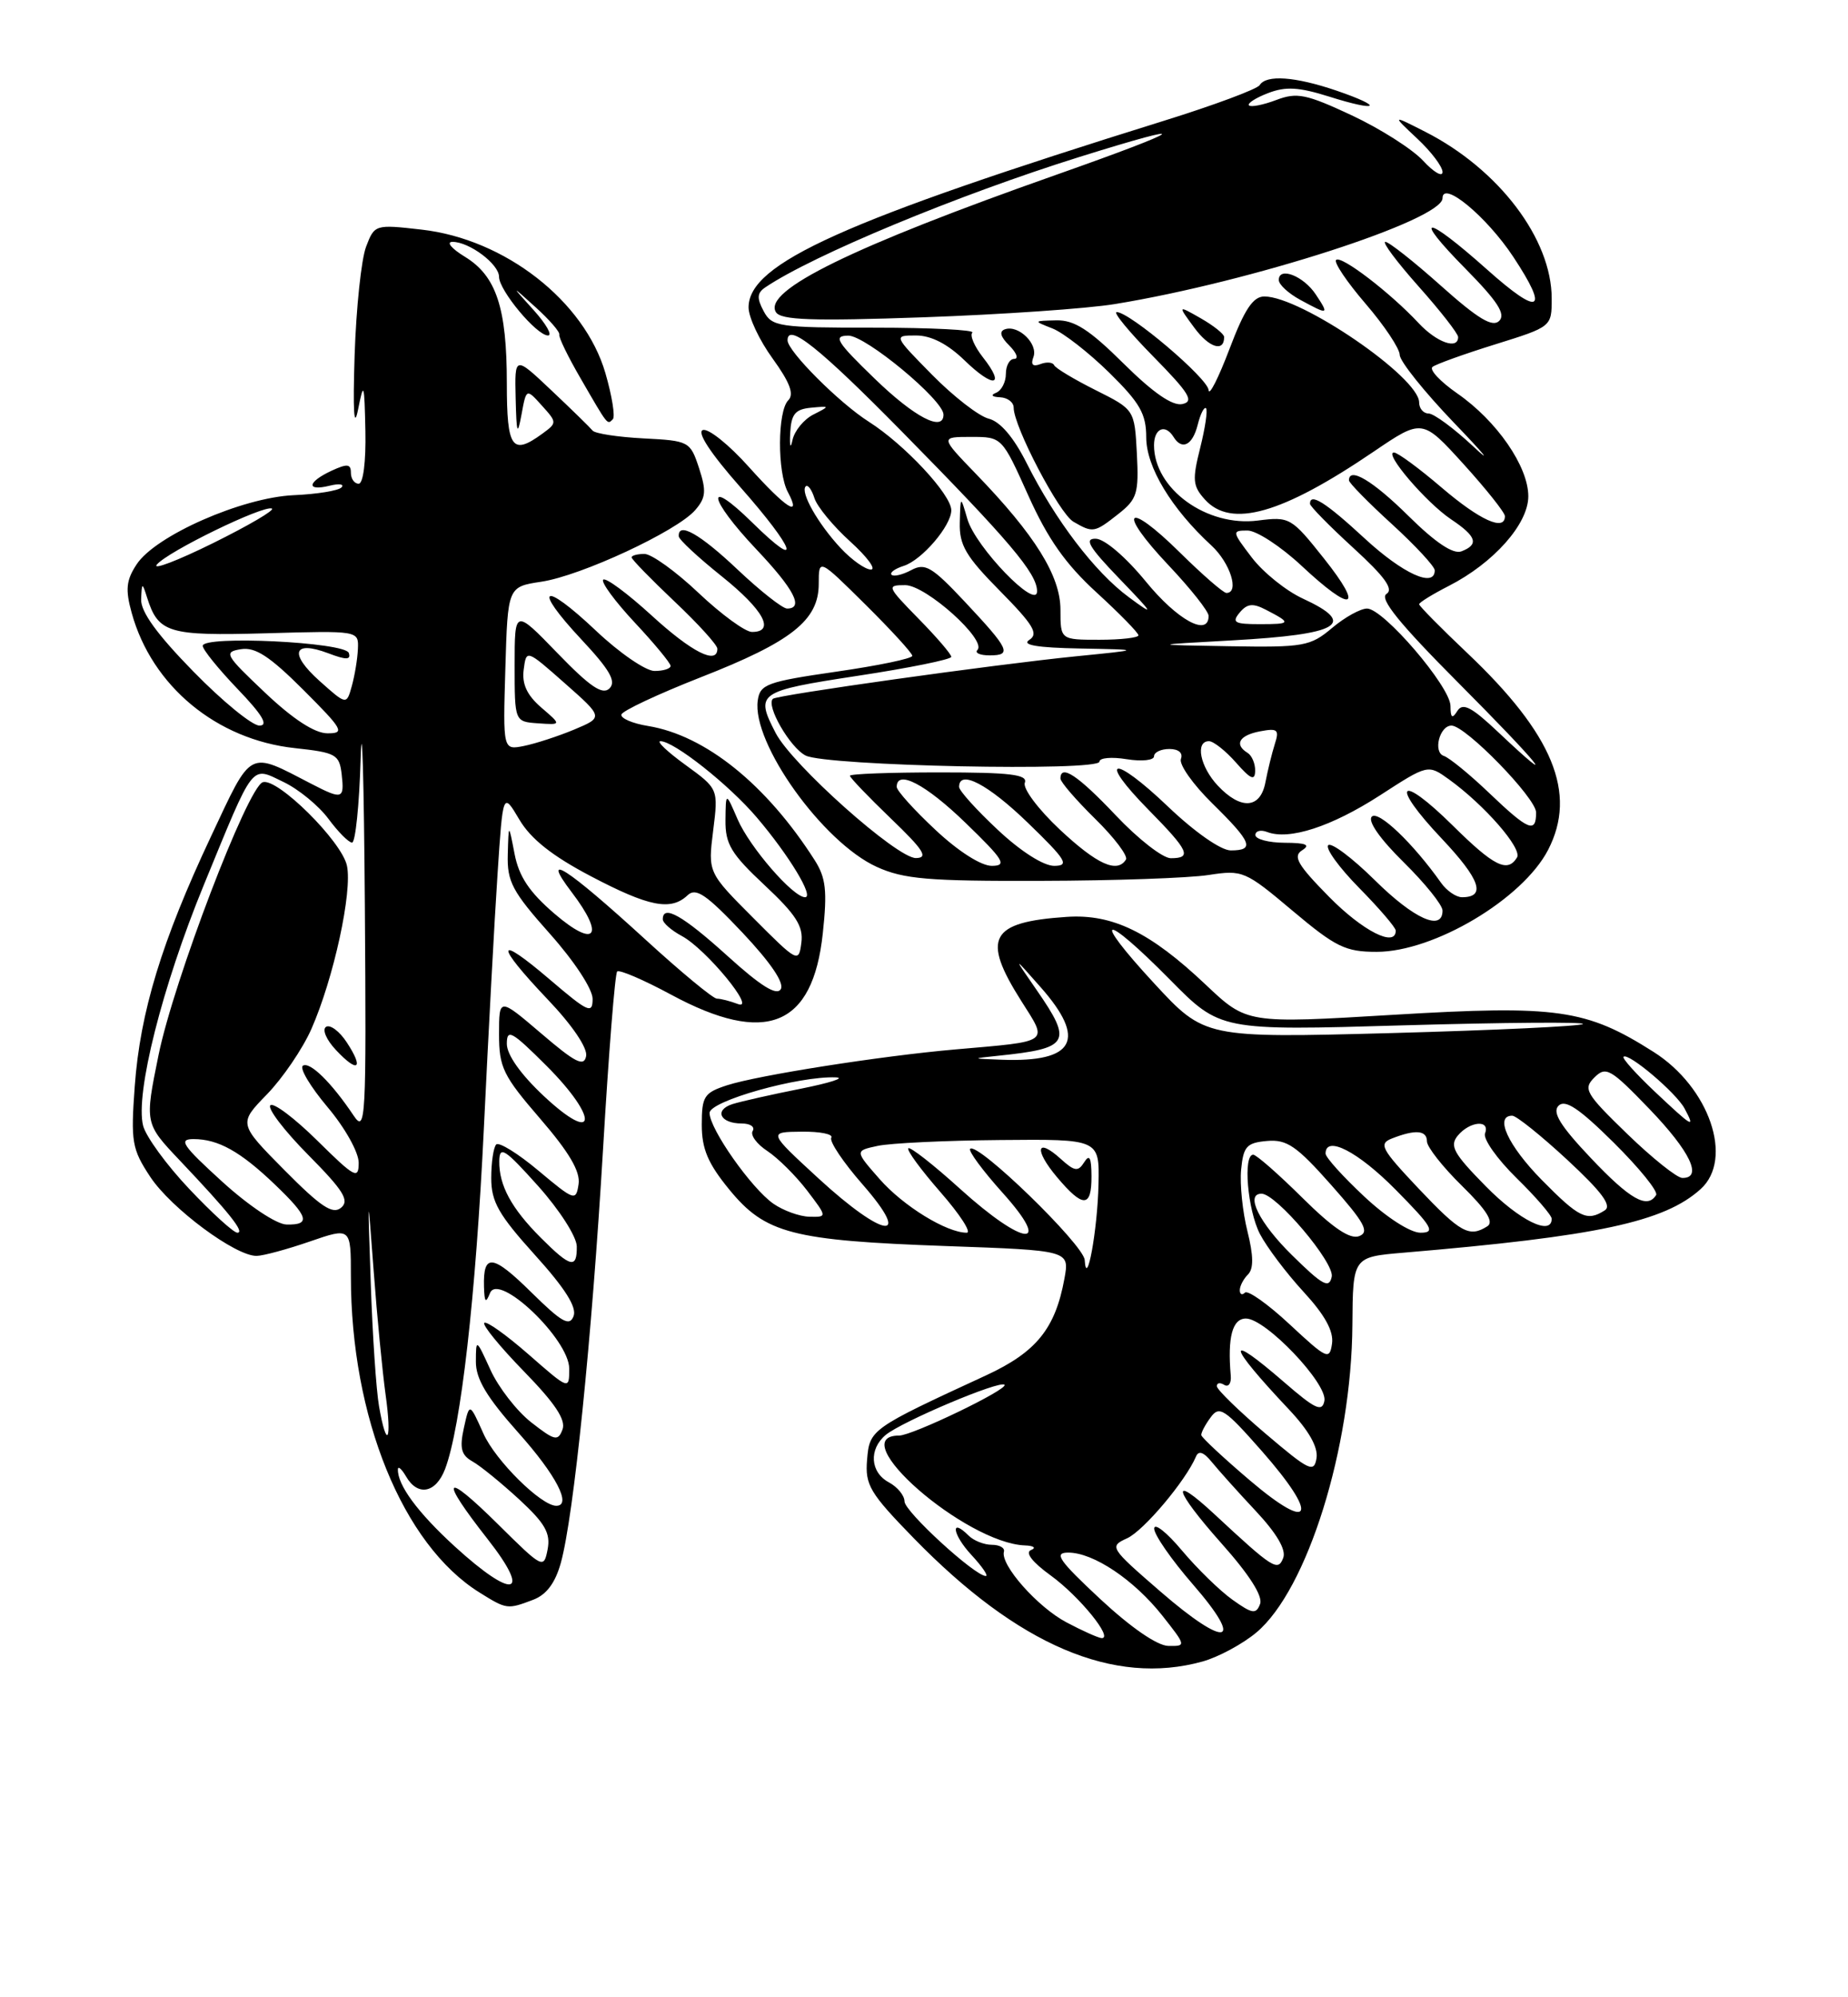 <?xml version="1.0" encoding="UTF-8" standalone="no"?>
<!DOCTYPE svg PUBLIC "-//W3C//DTD SVG 1.1//EN" "http://www.w3.org/Graphics/SVG/1.1/DTD/svg11.dtd" >
<svg xmlns="http://www.w3.org/2000/svg" xmlns:xlink="http://www.w3.org/1999/xlink" version="1.1" viewBox="0 0 237 256">
 <g >
 <path fill="currentColor"
d=" M 154.22 212.96 C 156.26 212.39 159.38 210.71 161.14 209.23 C 167.67 203.74 173.34 185.56 173.44 169.81 C 173.50 161.11 173.50 161.11 180.00 160.56 C 204.86 158.46 213.45 156.62 218.11 152.40 C 222.37 148.54 219.22 139.36 212.07 134.83 C 203.42 129.34 199.73 128.81 178.70 130.07 C 159.91 131.20 159.91 131.20 154.63 126.21 C 147.50 119.47 142.68 117.12 136.79 117.52 C 126.95 118.18 125.85 120.21 130.97 128.29 C 134.43 133.75 134.86 133.43 122.50 134.51 C 112.98 135.34 97.22 137.82 93.25 139.10 C 90.30 140.06 90.00 140.52 90.00 144.16 C 90.00 147.26 90.79 149.13 93.53 152.47 C 98.15 158.11 101.59 159.00 121.34 159.71 C 137.17 160.27 137.17 160.27 136.51 163.88 C 135.34 170.30 132.90 173.30 126.49 176.27 C 111.67 183.11 111.52 183.21 111.20 187.10 C 110.93 190.34 111.54 191.36 117.20 197.17 C 130.57 210.89 142.83 216.12 154.22 212.96 Z  M 68.37 205.05 C 70.09 204.40 71.21 202.89 71.93 200.30 C 73.58 194.33 75.90 171.54 77.34 147.26 C 78.06 135.02 78.87 124.79 79.15 124.52 C 79.42 124.25 82.53 125.58 86.07 127.49 C 98.22 134.04 104.24 131.61 105.52 119.64 C 106.11 114.18 105.92 112.51 104.48 110.25 C 98.28 100.54 90.46 94.25 83.10 93.05 C 81.12 92.73 79.59 92.07 79.69 91.59 C 79.80 91.11 84.37 88.97 89.84 86.82 C 101.53 82.25 105.00 79.50 105.00 74.83 C 105.00 71.56 105.00 71.56 111.00 77.50 C 114.30 80.77 117.00 83.72 117.00 84.06 C 117.00 84.41 112.61 85.32 107.25 86.09 C 98.35 87.38 97.47 87.70 97.18 89.78 C 96.40 95.23 105.52 107.97 112.44 111.11 C 115.89 112.68 119.05 112.95 133.50 112.90 C 142.85 112.88 152.53 112.54 155.00 112.15 C 159.36 111.48 159.69 111.62 165.76 116.73 C 171.30 121.39 172.55 122.00 176.55 122.00 C 183.90 122.00 195.27 115.24 198.54 108.93 C 202.29 101.67 199.18 94.12 188.15 83.68 C 184.77 80.48 182.00 77.67 182.00 77.45 C 182.00 77.22 183.71 76.17 185.80 75.10 C 191.56 72.16 196.00 67.16 196.00 63.61 C 196.00 59.78 191.96 53.94 186.88 50.42 C 184.71 48.91 183.28 47.39 183.71 47.03 C 184.15 46.68 187.76 45.38 191.75 44.14 C 199.00 41.88 199.00 41.88 199.00 38.26 C 199.00 30.63 192.22 21.70 182.80 16.90 C 178.50 14.71 178.50 14.71 181.75 17.76 C 183.54 19.43 185.00 21.36 185.00 22.05 C 185.00 22.73 183.87 22.08 182.50 20.59 C 181.12 19.11 177.01 16.49 173.35 14.78 C 167.51 12.05 166.33 11.81 163.67 12.82 C 162.00 13.45 160.43 13.76 160.18 13.51 C 159.93 13.26 161.02 12.55 162.61 11.94 C 164.88 11.06 166.57 11.16 170.45 12.38 C 176.81 14.39 177.61 13.74 171.38 11.61 C 166.08 9.81 162.40 9.55 161.55 10.91 C 161.24 11.42 155.70 13.48 149.24 15.49 C 108.20 28.27 96.00 33.75 96.00 39.40 C 96.00 40.67 97.39 43.62 99.09 45.96 C 101.31 49.03 101.87 50.53 101.09 51.31 C 99.71 52.69 99.67 60.52 101.04 63.07 C 102.86 66.48 100.79 65.14 96.04 59.85 C 93.50 57.01 90.85 54.88 90.14 55.12 C 89.34 55.39 91.13 58.11 94.93 62.42 C 102.02 70.45 103.03 73.41 96.50 67.00 C 90.36 60.97 90.78 63.83 97.00 70.41 C 101.85 75.53 103.13 78.00 100.94 78.00 C 100.36 78.00 97.50 75.75 94.59 73.00 C 89.76 68.43 86.93 66.83 87.05 68.75 C 87.07 69.16 89.55 71.46 92.55 73.86 C 97.93 78.17 99.48 81.00 96.44 81.00 C 95.58 81.00 92.50 78.75 89.59 76.00 C 86.69 73.25 83.56 71.00 82.65 71.00 C 81.74 71.00 81.00 71.20 81.00 71.44 C 81.00 71.69 83.48 74.23 86.50 77.09 C 89.53 79.95 92.00 82.67 92.00 83.15 C 92.00 85.26 88.72 83.60 83.55 78.87 C 80.46 76.05 77.68 73.99 77.36 74.30 C 77.05 74.61 78.87 77.08 81.40 79.79 C 83.93 82.49 86.00 85.00 86.00 85.35 C 86.00 85.71 85.07 86.00 83.94 86.00 C 82.81 86.00 79.43 83.68 76.43 80.84 C 69.56 74.35 68.20 75.16 74.57 81.97 C 78.20 85.85 79.06 87.34 78.17 88.23 C 77.28 89.12 75.69 88.05 71.50 83.72 C 66.00 78.04 66.00 78.04 66.00 85.27 C 66.00 92.50 66.00 92.50 69.01 92.71 C 72.02 92.92 72.02 92.92 69.42 90.69 C 67.59 89.11 66.92 87.68 67.16 85.84 C 67.50 83.22 67.50 83.22 72.44 87.58 C 77.38 91.94 77.38 91.94 73.64 93.51 C 71.58 94.37 68.68 95.31 67.20 95.61 C 64.50 96.15 64.50 96.15 64.81 85.68 C 65.12 75.21 65.12 75.21 69.43 74.56 C 74.51 73.80 86.80 68.09 89.15 65.39 C 90.53 63.80 90.61 62.94 89.65 60.00 C 88.52 56.57 88.37 56.49 82.52 56.19 C 79.24 56.02 76.30 55.57 76.00 55.19 C 75.69 54.81 73.32 52.49 70.72 50.04 C 66.00 45.58 66.00 45.58 66.13 51.04 C 66.24 55.61 66.36 55.95 66.88 53.14 C 67.50 49.77 67.50 49.77 69.49 51.98 C 71.45 54.15 71.45 54.20 69.55 55.59 C 65.67 58.42 65.00 57.48 65.00 49.15 C 65.00 39.45 63.65 35.37 59.62 32.91 C 57.90 31.86 57.19 31.01 58.03 31.00 C 60.19 31.00 64.00 33.85 64.00 35.48 C 64.00 37.22 68.82 43.00 70.28 43.00 C 70.88 43.00 70.05 41.54 68.44 39.75 C 65.50 36.50 65.50 36.50 68.70 39.39 C 70.46 40.98 71.83 42.56 71.73 42.89 C 71.63 43.23 72.86 45.75 74.46 48.50 C 78.02 54.65 77.87 54.46 78.59 53.74 C 78.92 53.41 78.49 50.75 77.64 47.82 C 74.95 38.59 64.76 30.64 54.06 29.43 C 48.11 28.75 48.03 28.78 46.95 31.62 C 46.34 33.21 45.68 39.45 45.48 45.50 C 45.25 52.72 45.39 55.13 45.92 52.50 C 46.65 48.82 46.73 49.04 46.86 55.25 C 46.94 59.18 46.58 62.00 46.00 62.00 C 45.45 62.00 45.00 61.37 45.00 60.59 C 45.00 59.45 44.53 59.41 42.51 60.34 C 39.40 61.79 39.24 63.00 42.25 62.26 C 43.49 61.95 44.19 62.05 43.80 62.47 C 43.42 62.89 40.65 63.34 37.65 63.47 C 31.04 63.77 19.92 68.66 17.52 72.34 C 16.18 74.37 16.06 75.57 16.89 78.56 C 19.48 87.94 27.78 94.81 37.83 95.89 C 43.10 96.46 43.52 96.70 43.82 99.25 C 44.18 102.44 43.91 102.52 39.96 100.48 C 31.74 96.23 32.38 95.89 27.04 107.25 C 20.75 120.62 17.97 129.72 17.28 139.24 C 16.76 146.36 16.92 147.28 19.27 150.84 C 21.95 154.89 30.22 161.02 32.92 160.97 C 33.79 160.95 36.86 160.12 39.75 159.12 C 45.00 157.31 45.00 157.31 45.00 163.57 C 45.00 181.66 51.64 197.98 61.50 204.12 C 64.98 206.29 65.07 206.30 68.37 205.05 Z  M 141.11 204.96 C 135.77 199.98 135.10 199.00 137.00 199.00 C 140.23 199.00 145.41 202.47 149.05 207.06 C 152.13 210.96 152.14 211.00 149.83 210.96 C 148.40 210.93 145.03 208.60 141.11 204.96 Z  M 136.77 207.94 C 133.07 205.99 128.27 200.57 128.75 198.88 C 128.89 198.40 128.19 198.00 127.20 198.00 C 126.21 198.00 124.87 197.47 124.22 196.82 C 121.82 194.42 122.15 196.68 124.58 199.30 C 125.95 200.78 126.79 202.00 126.43 202.00 C 125.02 202.00 116.00 193.73 116.00 192.44 C 116.00 191.69 115.10 190.59 114.00 190.00 C 111.59 188.71 111.40 185.74 113.60 183.91 C 115.69 182.19 128.23 176.89 128.82 177.49 C 129.38 178.04 117.01 184.00 115.31 184.00 C 108.01 184.00 123.81 197.79 131.45 198.08 C 132.58 198.12 132.93 198.39 132.23 198.67 C 131.43 198.99 132.38 200.22 134.76 201.94 C 138.44 204.61 142.86 210.05 141.27 209.96 C 140.85 209.93 138.82 209.03 136.77 207.94 Z  M 148.83 204.00 C 142.32 198.36 142.23 198.22 144.56 197.16 C 146.68 196.19 152.07 189.79 153.38 186.69 C 153.71 185.89 154.36 186.11 155.38 187.36 C 156.21 188.38 158.75 191.22 161.03 193.65 C 163.73 196.53 164.97 198.64 164.57 199.68 C 163.89 201.46 163.26 201.06 155.77 194.10 C 149.97 188.71 150.49 190.90 156.64 197.81 C 160.22 201.82 161.99 204.60 161.60 205.59 C 161.09 206.93 160.61 206.86 158.07 205.05 C 156.45 203.90 153.53 201.05 151.58 198.73 C 149.63 196.40 148.03 195.14 148.02 195.92 C 148.01 196.70 150.24 199.92 152.98 203.07 C 159.72 210.82 157.32 211.35 148.83 204.00 Z  M 160.31 189.76 C 156.91 186.87 154.10 184.25 154.06 183.94 C 154.03 183.63 154.56 182.61 155.26 181.67 C 156.38 180.12 157.05 180.56 161.83 185.99 C 169.20 194.37 168.32 196.57 160.31 189.76 Z  M 162.31 183.76 C 158.91 180.87 156.10 178.14 156.06 177.69 C 156.03 177.25 156.45 177.16 157.00 177.50 C 157.55 177.84 157.93 177.30 157.84 176.31 C 157.41 171.39 158.05 169.00 159.79 169.00 C 162.32 169.00 170.27 177.35 169.85 179.55 C 169.56 181.03 168.68 180.62 164.69 177.16 C 157.05 170.55 157.33 172.20 165.28 180.63 C 167.84 183.34 169.06 185.48 168.84 186.89 C 168.53 188.82 167.91 188.52 162.31 183.76 Z  M 165.41 169.76 C 162.61 167.15 160.02 165.32 159.66 165.68 C 159.30 166.04 159.00 165.90 159.00 165.37 C 159.00 164.83 159.47 163.93 160.05 163.35 C 160.79 162.61 160.76 160.95 159.98 157.82 C 159.36 155.35 158.99 151.80 159.17 149.92 C 159.46 146.93 159.88 146.47 162.50 146.24 C 165.04 146.02 166.29 146.88 170.73 151.89 C 175.03 156.74 175.66 157.92 174.30 158.44 C 173.14 158.88 170.95 157.41 167.04 153.54 C 163.96 150.49 161.12 148.00 160.72 148.00 C 159.39 148.00 159.99 155.07 161.58 158.16 C 162.46 159.85 164.97 163.18 167.16 165.56 C 169.90 168.53 171.05 170.61 170.83 172.20 C 170.52 174.36 170.19 174.21 165.41 169.76 Z  M 165.70 160.88 C 161.49 156.75 159.64 153.00 161.79 153.00 C 163.67 153.00 171.17 161.86 170.79 163.64 C 170.46 165.20 169.64 164.76 165.70 160.88 Z  M 139.11 161.50 C 138.98 159.54 125.35 146.31 124.42 147.25 C 124.16 147.51 126.02 150.03 128.56 152.86 C 135.12 160.15 131.35 159.81 123.13 152.38 C 119.71 149.28 116.72 146.95 116.49 147.18 C 116.25 147.41 118.11 149.94 120.61 152.80 C 123.11 155.66 124.63 158.00 123.98 158.00 C 121.40 158.00 115.84 154.58 112.82 151.14 C 109.62 147.50 109.62 147.50 112.56 146.87 C 114.18 146.52 121.24 146.18 128.25 146.12 C 141.00 146.00 141.00 146.00 140.88 151.75 C 140.76 157.62 139.35 165.35 139.11 161.50 Z  M 139.98 150.75 C 139.97 148.37 139.72 147.89 139.05 148.96 C 138.26 150.21 137.82 150.15 136.05 148.55 C 132.92 145.71 132.57 147.33 135.55 150.87 C 138.90 154.85 140.00 154.82 139.98 150.75 Z  M 174.96 153.36 C 172.23 150.81 170.00 148.34 170.00 147.86 C 170.00 145.46 174.16 147.60 179.00 152.50 C 183.71 157.27 184.13 158.00 182.17 158.00 C 180.87 158.00 177.83 156.05 174.96 153.36 Z  M 181.93 152.34 C 177.10 147.22 176.77 146.60 178.54 145.91 C 181.53 144.74 183.00 144.87 183.00 146.29 C 183.00 147.00 185.02 149.57 187.49 151.99 C 190.67 155.11 191.62 156.63 190.74 157.18 C 188.44 158.64 187.31 158.02 181.93 152.34 Z  M 104.98 151.05 C 98.50 145.09 98.50 145.09 102.81 145.05 C 105.18 145.02 106.89 145.37 106.61 145.82 C 106.33 146.28 108.14 148.98 110.63 151.82 C 117.13 159.26 113.35 158.74 104.98 151.05 Z  M 190.55 152.05 C 186.40 147.84 185.87 146.87 186.96 145.55 C 188.51 143.69 191.14 143.48 190.45 145.27 C 190.18 145.97 191.99 148.54 194.48 150.98 C 196.97 153.42 199.00 155.77 199.00 156.21 C 199.00 158.47 194.86 156.43 190.55 152.05 Z  M 99.18 154.28 C 96.36 152.31 91.00 144.70 91.00 142.65 C 91.00 141.12 102.44 137.90 107.20 138.09 C 108.46 138.15 106.45 138.79 102.72 139.54 C 98.99 140.28 95.04 141.17 93.95 141.51 C 91.54 142.28 92.35 144.00 95.12 144.00 C 96.22 144.00 96.85 144.43 96.53 144.96 C 96.20 145.48 97.05 146.64 98.41 147.53 C 99.76 148.42 102.05 150.69 103.49 152.57 C 106.10 156.00 106.10 156.00 103.80 155.95 C 102.54 155.92 100.46 155.17 99.18 154.28 Z  M 197.71 151.22 C 193.39 146.82 191.63 143.00 193.94 143.00 C 194.46 143.00 197.64 145.55 201.00 148.66 C 205.44 152.78 206.75 154.54 205.80 155.14 C 203.52 156.59 202.53 156.11 197.71 151.22 Z  M 204.02 148.43 C 200.08 144.27 199.04 142.56 199.88 141.72 C 200.73 140.87 202.53 142.07 206.96 146.46 C 210.23 149.70 212.68 152.72 212.39 153.17 C 211.26 155.00 209.05 153.74 204.02 148.43 Z  M 208.68 145.33 C 203.34 140.16 203.00 139.57 204.48 138.10 C 205.96 136.63 206.54 136.96 211.55 142.16 C 216.77 147.59 218.41 151.02 215.75 150.98 C 215.06 150.97 211.88 148.43 208.68 145.33 Z  M 212.18 139.88 C 209.81 137.64 208.02 135.65 208.21 135.45 C 208.81 134.86 214.96 140.06 216.04 142.08 C 217.46 144.73 217.12 144.53 212.18 139.88 Z  M 128.00 135.32 C 137.16 134.38 137.61 133.62 132.95 126.90 C 129.90 122.50 129.90 122.50 133.43 126.50 C 139.40 133.25 137.86 136.17 128.50 135.83 C 124.54 135.68 124.54 135.68 128.00 135.32 Z  M 148.00 126.02 C 139.80 117.15 141.37 116.79 150.03 125.55 C 156.50 132.11 156.50 132.11 180.00 131.42 C 192.93 131.05 203.28 130.97 203.00 131.25 C 202.72 131.53 191.70 132.05 178.50 132.41 C 154.50 133.05 154.50 133.05 148.00 126.02 Z  M 58.33 198.22 C 53.56 193.86 50.96 190.32 51.03 188.32 C 51.05 187.87 51.52 188.29 52.08 189.25 C 53.58 191.83 55.90 191.38 57.08 188.29 C 59.11 182.95 61.02 166.15 62.06 144.50 C 62.64 132.40 63.42 117.78 63.81 112.00 C 64.50 101.50 64.50 101.50 66.60 105.04 C 68.06 107.52 70.81 109.70 75.74 112.29 C 83.21 116.22 86.03 116.78 88.18 114.75 C 89.25 113.73 90.57 114.63 95.20 119.52 C 98.82 123.36 100.62 126.00 100.13 126.79 C 99.60 127.66 97.55 126.38 93.28 122.51 C 87.56 117.34 85.00 115.89 85.00 117.83 C 85.00 118.29 86.10 119.25 87.44 119.97 C 90.55 121.63 97.15 129.66 94.61 128.68 C 93.63 128.31 92.43 128.00 91.94 128.00 C 91.45 128.00 87.33 124.59 82.78 120.43 C 72.66 111.18 69.21 108.96 73.32 114.36 C 77.63 120.01 76.36 121.61 71.12 117.12 C 67.89 114.35 66.55 112.35 65.99 109.44 C 65.23 105.50 65.23 105.50 65.12 109.50 C 65.02 113.00 65.69 114.26 70.50 119.66 C 73.65 123.19 76.00 126.77 76.00 128.03 C 76.00 130.01 75.43 129.75 70.50 125.54 C 63.53 119.59 63.41 120.92 70.25 128.11 C 73.38 131.39 75.37 134.32 75.17 135.36 C 74.90 136.77 73.80 136.22 69.42 132.47 C 64.00 127.85 64.00 127.85 64.00 132.56 C 64.00 136.82 64.52 137.88 69.28 143.39 C 73.01 147.71 74.45 150.17 74.20 151.78 C 73.87 153.98 73.67 153.91 69.07 150.06 C 66.44 147.85 63.99 146.34 63.64 146.69 C 63.29 147.04 63.00 148.98 63.00 151.00 C 63.00 154.04 63.95 155.70 68.60 160.85 C 72.45 165.10 74.00 167.55 73.56 168.69 C 73.04 170.05 72.05 169.49 68.15 165.65 C 63.17 160.74 61.95 160.60 62.07 164.92 C 62.13 166.93 62.29 167.11 62.84 165.74 C 63.92 163.01 73.00 171.66 73.00 175.42 C 73.00 178.16 73.00 178.16 67.80 173.61 C 64.94 171.11 62.38 169.28 62.11 169.56 C 61.84 169.83 64.13 172.63 67.20 175.78 C 71.18 179.86 72.60 181.99 72.14 183.22 C 71.56 184.76 71.14 184.66 68.12 182.30 C 66.27 180.85 63.92 177.82 62.90 175.58 C 61.07 171.57 61.04 171.55 61.03 174.50 C 61.01 176.74 62.41 179.07 66.50 183.66 C 71.33 189.07 73.37 193.00 71.34 193.00 C 69.40 193.00 63.54 187.20 62.00 183.75 C 60.21 179.76 60.21 179.76 59.49 183.03 C 58.92 185.62 59.15 186.50 60.58 187.31 C 61.58 187.86 64.26 190.05 66.56 192.16 C 69.90 195.24 70.63 196.51 70.23 198.59 C 69.74 201.12 69.61 201.05 63.87 195.37 C 56.87 188.45 56.27 189.29 62.52 197.25 C 68.26 204.56 65.88 205.11 58.33 198.22 Z  M 48.61 180.25 C 48.25 178.19 47.77 171.10 47.55 164.50 C 47.14 152.50 47.14 152.50 47.93 163.00 C 48.36 168.78 49.05 175.86 49.45 178.75 C 50.29 184.73 49.60 185.95 48.61 180.25 Z  M 69.36 158.65 C 65.58 154.87 63.99 151.93 64.03 148.82 C 64.06 146.81 64.73 147.24 69.00 152.00 C 71.75 155.07 73.95 158.50 73.97 159.75 C 74.01 162.67 73.18 162.47 69.36 158.65 Z  M 24.28 152.40 C 21.37 149.33 18.70 145.67 18.35 144.27 C 17.33 140.19 20.80 126.43 26.11 113.50 C 32.70 97.46 32.12 98.21 36.38 100.24 C 38.30 101.16 40.88 103.28 42.12 104.95 C 43.36 106.63 44.73 108.00 45.15 108.00 C 45.58 108.00 46.08 103.16 46.25 97.25 C 46.43 91.34 46.67 99.76 46.79 115.97 C 46.99 143.69 46.90 145.30 45.34 142.97 C 42.52 138.76 39.75 136.04 38.85 136.59 C 38.37 136.89 39.79 139.26 41.99 141.88 C 44.24 144.54 46.00 147.69 46.00 149.03 C 46.00 151.21 45.51 150.95 40.69 146.19 C 37.77 143.31 35.06 141.27 34.67 141.67 C 34.27 142.06 36.46 144.93 39.53 148.03 C 44.06 152.60 44.85 153.88 43.74 154.80 C 42.66 155.70 41.14 154.68 36.48 149.98 C 30.58 144.02 30.58 144.02 34.24 140.26 C 36.25 138.19 38.81 134.43 39.93 131.90 C 42.79 125.42 45.22 114.26 44.49 110.94 C 43.80 107.80 35.56 99.65 33.70 100.26 C 31.75 100.90 22.26 125.75 20.33 135.24 C 18.55 143.98 18.55 143.98 23.06 148.74 C 29.40 155.43 31.45 158.00 30.44 158.00 C 29.96 158.00 27.19 155.48 24.28 152.40 Z  M 44.47 133.60 C 43.54 132.18 42.35 131.29 41.82 131.61 C 41.28 131.94 41.85 133.28 43.10 134.60 C 45.91 137.60 46.71 137.01 44.47 133.60 Z  M 28.50 151.46 C 23.39 146.81 22.84 146.00 24.82 146.00 C 27.98 146.00 30.82 147.58 35.25 151.82 C 39.58 155.96 39.89 157.02 36.75 156.95 C 35.47 156.93 31.91 154.56 28.50 151.46 Z  M 69.75 140.49 C 66.79 137.72 65.00 135.20 65.00 133.79 C 65.00 131.81 65.63 132.16 70.10 136.62 C 76.85 143.38 76.54 146.84 69.75 140.49 Z  M 96.61 117.66 C 90.79 111.83 90.79 111.83 91.46 106.47 C 92.13 101.11 92.13 101.11 87.92 98.05 C 85.60 96.37 84.15 95.00 84.70 95.00 C 86.43 95.00 93.48 100.57 97.06 104.78 C 101.19 109.63 104.44 115.00 103.25 115.00 C 101.70 115.00 96.14 108.58 94.59 105.00 C 93.08 101.50 93.08 101.50 93.04 105.11 C 93.01 108.19 93.75 109.43 98.06 113.46 C 102.09 117.23 103.05 118.73 102.77 120.84 C 102.44 123.44 102.29 123.36 96.61 117.66 Z  M 170.46 114.96 C 166.40 110.84 165.77 109.75 167.00 108.98 C 168.10 108.28 167.50 108.03 164.75 108.02 C 162.69 108.01 161.00 107.56 161.00 107.03 C 161.00 106.50 161.68 106.32 162.51 106.64 C 165.33 107.72 170.74 105.96 176.95 101.96 C 183.13 97.96 183.13 97.96 185.82 99.89 C 190.39 103.19 195.26 108.77 194.55 109.91 C 193.33 111.90 191.61 111.05 186.31 105.81 C 179.38 98.97 178.19 100.40 184.90 107.49 C 189.83 112.71 190.63 115.00 187.50 115.00 C 186.74 115.00 185.53 114.17 184.81 113.15 C 181.22 108.08 176.77 103.83 175.93 104.67 C 175.37 105.23 176.98 107.53 180.01 110.51 C 182.75 113.21 185.00 116.00 185.00 116.71 C 185.00 119.43 181.35 117.79 176.31 112.81 C 173.41 109.95 170.73 107.94 170.34 108.33 C 169.94 108.72 171.73 111.19 174.31 113.81 C 176.89 116.43 179.00 118.89 179.00 119.28 C 179.00 121.48 174.79 119.35 170.46 114.96 Z  M 119.96 106.36 C 117.23 103.81 115.00 101.34 115.00 100.86 C 115.00 98.58 118.72 100.52 123.84 105.48 C 128.75 110.23 129.19 110.96 127.21 110.98 C 125.84 110.99 122.91 109.13 119.96 106.36 Z  M 127.96 106.36 C 125.23 103.81 123.00 101.34 123.00 100.86 C 123.00 98.58 126.72 100.52 131.84 105.48 C 136.75 110.23 137.19 110.96 135.21 110.98 C 133.84 110.99 130.91 109.13 127.96 106.36 Z  M 135.92 106.33 C 133.14 103.72 131.15 101.06 131.43 100.33 C 131.83 99.27 129.58 99.00 120.47 99.00 C 114.16 99.00 109.00 99.19 109.00 99.43 C 109.00 99.67 111.36 102.13 114.25 104.91 C 118.47 108.96 119.10 109.96 117.46 109.98 C 115.03 110.00 101.57 98.01 99.47 93.94 C 96.82 88.82 97.17 88.58 110.00 86.62 C 116.60 85.62 122.00 84.52 122.00 84.19 C 122.00 83.85 120.11 81.65 117.79 79.29 C 113.75 75.16 113.68 75.00 116.09 75.00 C 118.75 75.00 126.61 82.06 125.35 83.31 C 124.98 83.69 125.68 84.00 126.92 84.00 C 129.83 84.00 129.47 83.24 123.70 77.09 C 119.52 72.64 118.64 72.12 116.87 73.07 C 115.75 73.67 114.61 73.94 114.34 73.67 C 114.07 73.40 114.77 72.89 115.90 72.53 C 118.23 71.79 122.00 67.39 122.00 65.40 C 122.00 63.39 116.02 56.98 111.43 54.06 C 107.63 51.65 101.00 45.01 101.00 43.62 C 101.00 41.32 105.07 44.56 115.60 55.25 C 129.46 69.32 133.00 73.50 133.00 75.78 C 133.00 78.29 125.10 70.11 124.06 66.52 C 123.18 63.50 123.18 63.50 123.09 66.97 C 123.01 69.87 123.86 71.31 128.25 75.75 C 132.54 80.10 133.23 81.24 132.00 82.02 C 130.97 82.67 133.02 83.02 138.50 83.12 C 146.50 83.27 146.50 83.27 138.00 84.12 C 127.43 85.18 99.64 89.08 99.12 89.57 C 98.20 90.43 101.32 95.83 103.32 96.84 C 105.95 98.18 141.00 98.91 141.00 97.62 C 141.00 97.13 142.57 96.99 144.50 97.31 C 146.43 97.62 148.00 97.45 148.00 96.94 C 148.00 96.42 148.89 96.00 149.97 96.00 C 151.15 96.00 151.74 96.51 151.45 97.27 C 151.18 97.97 152.99 100.54 155.48 102.98 C 160.55 107.96 160.96 109.00 157.84 109.00 C 156.58 109.00 153.22 106.65 149.79 103.38 C 142.74 96.65 140.62 97.01 147.31 103.81 C 152.47 109.05 152.91 110.00 150.15 110.00 C 149.12 110.00 145.95 107.53 143.09 104.50 C 138.24 99.38 136.00 97.89 136.00 99.79 C 136.00 100.23 138.01 102.55 140.46 104.96 C 142.91 107.36 144.68 109.71 144.40 110.17 C 143.28 111.97 140.70 110.80 135.92 106.33 Z  M 190.98 101.64 C 188.49 99.26 185.87 97.12 185.17 96.89 C 183.75 96.42 184.61 93.00 186.15 93.00 C 187.95 93.00 197.00 102.29 197.00 104.14 C 197.00 106.86 196.02 106.45 190.98 101.64 Z  M 156.17 100.69 C 153.90 98.26 153.25 95.00 155.05 95.00 C 155.62 95.00 157.19 96.24 158.52 97.75 C 160.39 99.88 160.94 100.12 160.97 98.81 C 160.99 97.88 160.55 96.84 160.00 96.50 C 158.25 95.42 158.92 94.25 161.58 93.74 C 163.85 93.31 164.09 93.51 163.49 95.37 C 163.12 96.54 162.58 98.74 162.29 100.25 C 161.65 103.67 159.14 103.85 156.17 100.69 Z  M 192.14 93.84 C 188.73 90.62 187.60 90.03 186.91 91.11 C 186.24 92.18 186.03 92.03 186.02 90.48 C 186.00 88.00 177.42 78.00 175.32 78.00 C 174.48 78.00 172.45 79.12 170.82 80.50 C 168.04 82.84 167.19 82.99 157.67 82.83 C 147.50 82.66 147.50 82.66 158.00 82.08 C 171.87 81.31 174.13 79.97 167.06 76.71 C 164.92 75.72 161.99 73.36 160.54 71.46 C 157.99 68.12 157.97 68.00 159.99 68.00 C 161.14 68.00 164.25 70.03 166.90 72.50 C 173.47 78.65 175.02 78.16 169.80 71.59 C 165.61 66.32 165.40 66.20 161.32 66.72 C 154.76 67.56 148.00 62.66 148.00 57.07 C 148.00 54.90 149.44 54.29 150.50 56.00 C 151.58 57.76 152.94 57.08 153.60 54.45 C 153.95 53.05 154.43 52.10 154.67 52.33 C 154.90 52.57 154.56 54.85 153.92 57.41 C 152.89 61.50 152.96 62.30 154.53 64.03 C 157.88 67.73 164.38 65.89 176.15 57.90 C 182.40 53.66 182.40 53.66 187.70 59.49 C 190.61 62.70 193.00 65.70 193.00 66.16 C 193.00 68.14 189.80 66.69 184.89 62.50 C 181.99 60.02 179.24 58.00 178.77 58.00 C 177.41 58.00 182.90 64.42 186.09 66.56 C 189.37 68.75 189.71 69.79 187.42 70.67 C 186.37 71.07 184.09 69.55 180.64 66.14 C 176.07 61.62 173.00 59.79 173.00 61.57 C 173.00 61.89 175.47 64.41 178.50 67.17 C 181.53 69.94 184.00 72.61 184.00 73.10 C 184.00 75.40 179.92 73.54 175.00 69.00 C 170.01 64.39 168.00 63.12 168.00 64.57 C 168.00 64.89 170.50 67.43 173.56 70.23 C 177.61 73.93 178.76 75.53 177.81 76.13 C 176.87 76.71 179.42 79.88 186.98 87.47 C 197.44 97.97 200.40 101.63 192.14 93.84 Z  M 34.00 88.79 C 28.85 83.92 28.65 83.57 30.90 83.21 C 32.74 82.91 34.59 84.12 38.89 88.41 C 44.01 93.53 44.27 94.00 41.99 93.99 C 40.37 93.99 37.58 92.18 34.00 88.79 Z  M 24.79 86.06 C 20.14 81.31 18.03 78.40 18.10 76.81 C 18.19 74.64 18.24 74.62 18.85 76.55 C 20.30 81.14 21.55 81.52 34.13 81.17 C 46.00 80.83 46.00 80.83 45.90 83.17 C 45.85 84.45 45.49 86.59 45.12 87.93 C 44.44 90.37 44.44 90.37 40.97 87.27 C 37.04 83.75 37.59 82.03 42.10 83.73 C 44.41 84.61 45.03 84.59 44.73 83.69 C 44.27 82.30 26.00 81.42 26.00 82.78 C 26.00 83.26 28.02 85.75 30.48 88.32 C 33.65 91.62 34.47 93.00 33.27 93.00 C 32.34 93.00 28.52 89.88 24.79 86.06 Z  M 136.00 78.15 C 136.00 73.82 132.75 68.59 125.17 60.75 C 120.58 56.00 120.58 56.00 124.54 56.00 C 128.50 56.00 128.50 56.00 131.88 63.52 C 134.38 69.08 136.66 72.31 140.63 75.94 C 143.58 78.64 146.00 81.11 146.00 81.43 C 146.00 81.74 143.75 82.00 141.00 82.00 C 136.00 82.00 136.00 82.00 136.00 78.15 Z  M 146.96 74.55 C 144.39 71.41 141.67 69.08 140.54 69.05 C 139.00 69.01 139.64 70.10 143.54 74.15 C 148.03 78.81 148.14 79.04 144.75 76.53 C 140.40 73.32 135.35 66.69 131.67 59.37 C 130.00 56.05 128.28 54.03 126.79 53.66 C 125.53 53.34 122.27 50.81 119.54 48.04 C 114.58 43.00 114.58 43.00 117.49 43.00 C 119.41 43.00 121.52 44.08 123.69 46.18 C 127.44 49.82 129.01 49.55 126.05 45.79 C 124.96 44.40 124.35 42.98 124.70 42.63 C 125.05 42.29 119.42 42.00 112.20 42.00 C 99.83 42.00 99.00 41.88 97.93 39.87 C 97.04 38.21 97.09 37.54 98.15 36.83 C 104.27 32.70 122.93 24.96 138.46 20.11 C 153.71 15.35 152.21 16.50 135.50 22.39 C 109.33 31.61 97.80 37.25 99.51 40.01 C 100.14 41.03 104.17 41.17 118.40 40.67 C 128.36 40.32 139.43 39.56 143.00 38.97 C 160.47 36.12 185.00 28.19 185.00 25.40 C 185.00 23.07 190.65 27.75 194.06 32.90 C 198.74 39.97 197.50 40.60 190.75 34.58 C 182.72 27.42 180.95 27.36 187.99 34.49 C 192.06 38.62 193.13 40.27 192.27 41.13 C 191.41 41.99 189.55 40.87 184.81 36.64 C 181.34 33.54 178.13 31.01 177.67 31.00 C 177.21 31.00 179.13 33.56 181.92 36.70 C 184.71 39.83 187.00 42.76 187.00 43.20 C 187.00 44.87 184.25 43.90 181.92 41.40 C 178.28 37.50 171.98 32.68 171.35 33.32 C 171.04 33.63 172.75 36.16 175.14 38.94 C 177.54 41.73 179.50 44.67 179.51 45.49 C 179.52 46.30 182.67 50.23 186.51 54.23 C 190.35 58.22 191.46 59.58 188.96 57.24 C 186.47 54.91 183.88 53.00 183.21 53.00 C 182.55 53.00 182.00 52.36 182.00 51.58 C 182.00 48.36 166.85 38.00 162.15 38.00 C 160.70 38.00 159.60 39.65 157.67 44.75 C 156.26 48.46 155.06 50.83 155.00 50.00 C 154.89 48.48 144.89 40.00 143.21 40.00 C 142.71 40.00 144.82 42.56 147.90 45.69 C 152.53 50.40 153.18 51.45 151.63 51.79 C 150.37 52.06 147.89 50.35 144.10 46.60 C 139.70 42.24 137.78 41.01 135.47 41.06 C 132.50 41.13 132.50 41.13 135.00 42.11 C 136.38 42.66 139.64 45.20 142.25 47.76 C 146.19 51.63 147.00 53.04 147.00 56.06 C 147.00 59.85 150.23 65.20 155.36 69.92 C 157.78 72.15 158.99 76.00 157.28 76.00 C 156.89 76.00 154.20 73.66 151.31 70.81 C 144.42 64.01 143.18 65.38 149.84 72.43 C 152.68 75.43 155.00 78.36 155.00 78.94 C 155.00 81.67 150.99 79.48 146.96 74.55 Z  M 143.41 65.89 C 145.84 63.98 146.06 63.24 145.80 58.14 C 145.50 52.50 145.50 52.50 140.50 50.00 C 137.75 48.62 135.36 47.19 135.19 46.81 C 135.01 46.42 134.22 46.36 133.42 46.67 C 132.46 47.04 132.16 46.74 132.53 45.77 C 133.17 44.11 130.64 41.62 128.90 42.20 C 128.11 42.46 128.29 43.15 129.44 44.29 C 130.38 45.23 130.66 46.00 130.07 46.00 C 129.48 46.00 129.00 46.86 129.00 47.92 C 129.00 48.97 128.44 50.06 127.75 50.34 C 127.00 50.64 127.20 50.87 128.25 50.92 C 129.21 50.96 130.00 51.56 130.00 52.25 C 130.00 54.67 135.84 65.81 137.66 66.87 C 140.17 68.33 140.36 68.29 143.41 65.89 Z  M 156.99 43.19 C 156.99 42.81 155.64 41.74 154.00 40.80 C 151.02 39.10 151.02 39.10 153.17 42.01 C 155.06 44.58 157.01 45.18 156.99 43.19 Z  M 168.75 37.75 C 167.18 35.37 164.00 34.13 164.00 35.89 C 164.00 36.47 165.24 37.61 166.75 38.43 C 170.39 40.41 170.49 40.37 168.75 37.75 Z  M 158.98 78.52 C 159.95 77.36 160.67 77.28 162.36 78.16 C 165.66 79.87 165.60 80.00 161.54 80.00 C 158.31 80.00 157.94 79.78 158.98 78.52 Z  M 20.12 72.36 C 21.50 70.69 33.76 64.73 34.87 65.18 C 35.30 65.36 31.90 67.35 27.31 69.62 C 22.73 71.88 19.49 73.11 20.12 72.36 Z  M 107.81 70.25 C 104.90 67.13 102.60 63.07 103.33 62.34 C 103.60 62.07 104.10 62.75 104.45 63.85 C 104.80 64.95 106.87 67.45 109.05 69.42 C 111.22 71.39 112.41 73.00 111.69 73.00 C 110.97 73.00 109.22 71.76 107.81 70.25 Z  M 101.34 55.50 C 101.47 53.08 101.98 52.45 104.00 52.26 C 106.47 52.03 106.47 52.04 104.30 53.14 C 103.09 53.76 101.90 55.21 101.64 56.38 C 101.38 57.61 101.25 57.24 101.34 55.50 Z  M 112.16 48.52 C 107.25 43.77 106.81 43.04 108.79 43.02 C 111.01 43.00 121.00 51.28 121.00 53.14 C 121.00 55.42 117.28 53.48 112.16 48.52 Z "/>
</g>
</svg>